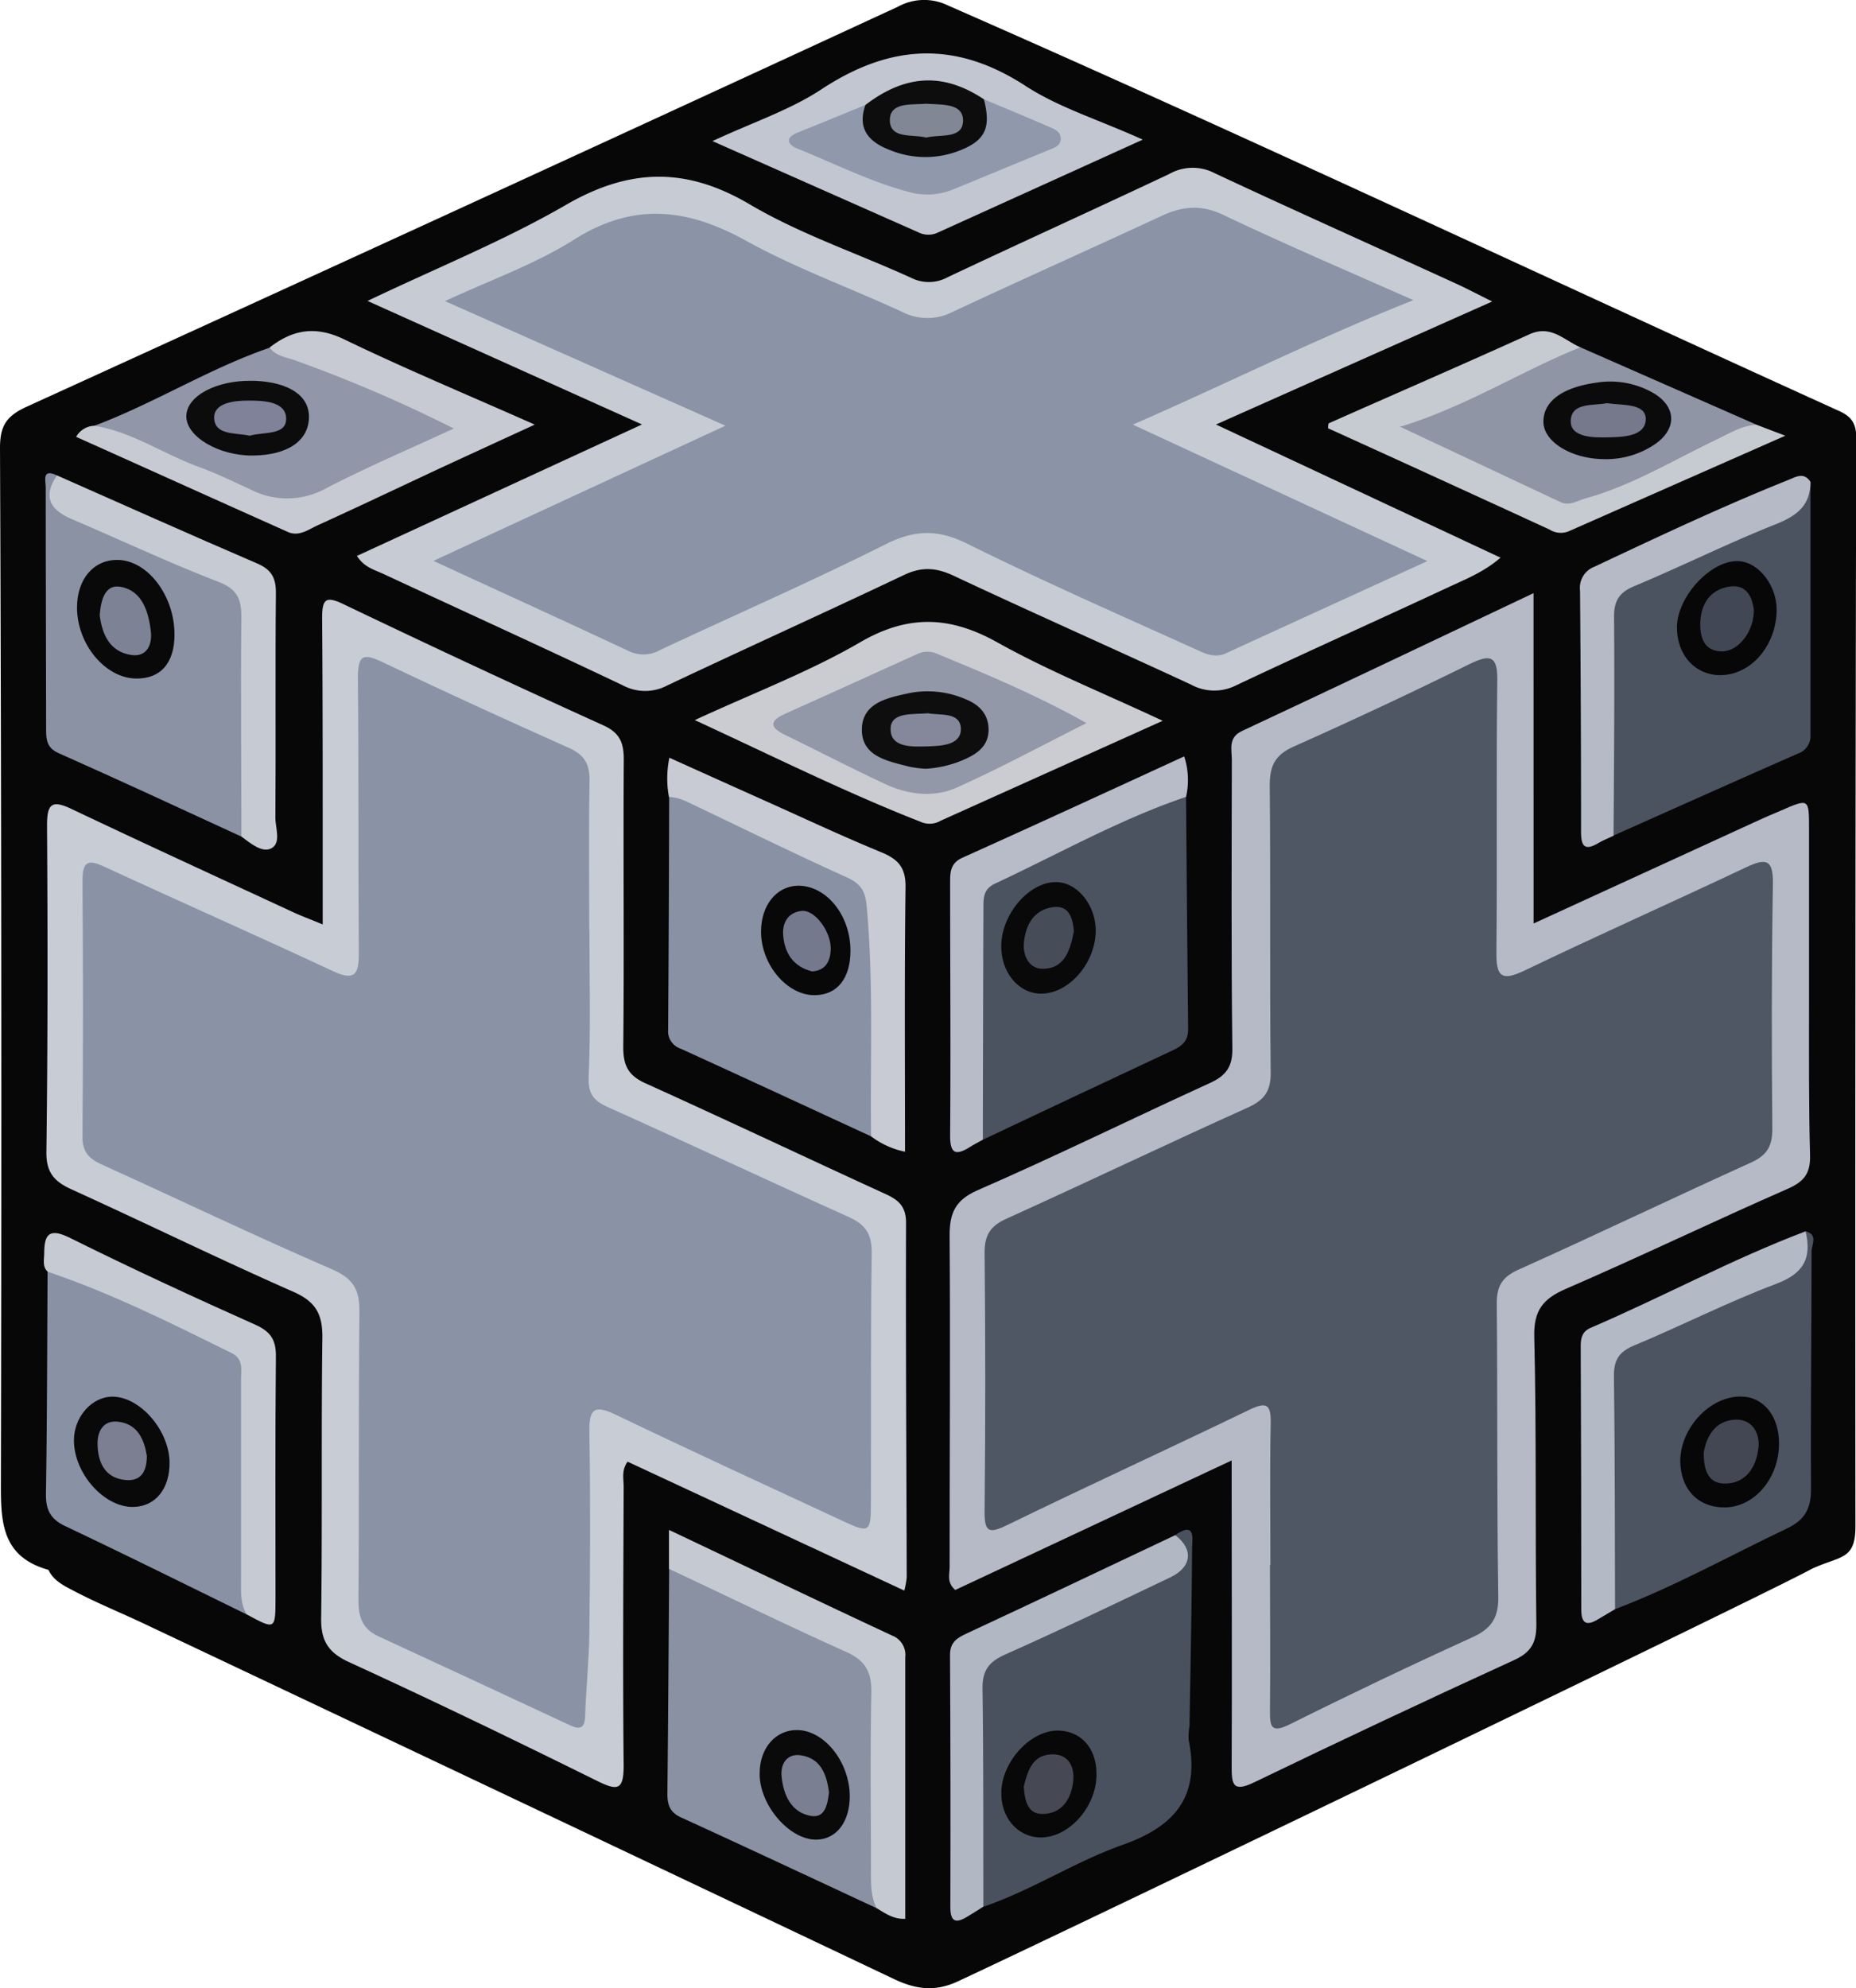 <svg id="Layer_1" data-name="Layer 1" xmlns="http://www.w3.org/2000/svg" viewBox="0 0 329.62 353"><defs><style>.cls-1{fill:#070707;}.cls-2{fill:#b6bac7;}.cls-3{fill:#c7ccd5;}.cls-4{fill:#c7cbd3;}.cls-5{fill:#4b5260;}.cls-6{fill:#4a515e;}.cls-7{fill:#8991a4;}.cls-8{fill:#8a91a3;}.cls-9{fill:#4c5361;}.cls-10{fill:#8a92a4;}.cls-11{fill:#4b5361;}.cls-12{fill:#caccd2;}.cls-13{fill:#c2c6d0;}.cls-14{fill:#9197a9;}.cls-15{fill:#8f95a5;}.cls-16{fill:#c7cad2;}.cls-17{fill:#c6cad1;}.cls-18{fill:#c8cbd3;}.cls-19{fill:#b7bcc8;}.cls-20{fill:#b2b7c4;}.cls-21{fill:#b4b9c6;}.cls-22{fill:#c5cad2;}.cls-23{fill:#c5cad3;}.cls-24{fill:#b6bac6;}.cls-25{fill:#c6cad2;}.cls-26{fill:#4f5664;}.cls-27{fill:#8a93a6;}.cls-28{fill:#8b93a6;}.cls-29{fill:#090909;}.cls-30{fill:#080808;}.cls-31{fill:#0a0a0a;}.cls-32{fill:#9298a8;}.cls-33{fill:#9098ab;}.cls-34{fill:#0d0d0d;}.cls-35{fill:#0c0c0c;}.cls-36{fill:#0b0b0c;}.cls-37{fill:#474c59;}.cls-38{fill:#464953;}.cls-39{fill:#75798e;}.cls-40{fill:#7b7f92;}.cls-41{fill:#434753;}.cls-42{fill:#7b7f91;}.cls-43{fill:#7d8295;}.cls-44{fill:#424755;}.cls-45{fill:#0e0e0e;}.cls-46{fill:#818794;}.cls-47{fill:#7f8298;}.cls-48{fill:#76788b;}.cls-49{fill:#84889a;}</style></defs><path class="cls-1" d="M9.24,281.43C.57,279,.78,272.39.8,265.1Q1,173.66.64,82.23c0-4,1.19-5.69,4.78-7.33q77.44-35.3,154.69-71A9.66,9.66,0,0,1,169,3.68c53,23.23,105.37,48,158.11,71.93,2.28,1,3.2,2.2,3.19,4.8q-.21,96.69-.14,193.37c0,6-2.77,5.13-7.79,7.49-7.63,4.23-128.19,62.29-151.55,73.19-4,1.89-7.43,1.5-11.34-.35q-66.49-31.55-133-63c-4.21-2-8.53-3.74-12.66-5.91C12,284.25,10.16,283.38,9.24,281.43Z" transform="translate(-0.64 -2.71)"/><path class="cls-2" d="M273,166.67l39.26-18c1.51-.69,3-1.36,4.56-2,5.11-2.23,5.1-2.23,5.1,3.17q0,15.75,0,31.48c0,8.83-.06,17.66.18,26.48.09,3.16-1,4.65-3.87,5.93C305,219.53,292,225.79,278.68,231.56c-4,1.75-5.67,3.79-5.56,8.45.41,17,.15,34,.37,51,.05,3.31-.91,5.06-4,6.46q-23.16,10.6-46.11,21.68c-3.85,1.87-4,.28-4-2.85.08-16,0-32,0-48V262l-49.09,23c-1.56-1.35-1-2.77-1-4,0-19.66.14-39.31,0-59,0-4,1.07-6.23,4.9-7.94C188.1,208,201.71,201.3,215.5,195c3-1.36,4.08-3,4-6.33-.21-17-.12-34-.09-51,0-1.87-.71-4,1.79-5.17,17.11-8,34.19-16.15,51.79-24.48Z" transform="translate(-0.64 -2.71)"/><path class="cls-3" d="M161.24,285.11,112.1,262.22c-1.11,1.54-.7,3-.7,4.44-.05,16.49-.17,33,0,49.46,0,4.37-1,4.61-4.67,2.8-14.63-7.23-29.32-14.34-44.15-21.13-3.83-1.76-5-4-4.9-8,.21-16.48,0-33,.21-49.45.06-4.24-1.1-6.49-5.13-8.27-13.24-5.83-26.25-12.21-39.43-18.2-3.07-1.39-4.5-3-4.45-6.65.25-19.31.24-38.63.11-57.95,0-3.84.83-4.61,4.38-2.92,13.06,6.21,26.22,12.24,39.34,18.32,1.47.68,3,1.24,5.24,2.17,0-5.19,0-9.8,0-14.41,0-13.32,0-26.65-.1-40,0-3.46.7-3.93,3.86-2.42q22.95,11,46.1,21.49c2.94,1.33,3.63,3.14,3.61,6.14-.11,17,.08,34-.09,51,0,3.33.94,5.06,4,6.43,14.25,6.44,28.39,13.13,42.61,19.65,2.33,1.06,3.62,2.23,3.61,5.13-.07,21,.07,42,.12,62.95A15.66,15.66,0,0,1,161.24,285.11Z" transform="translate(-0.64 -2.71)"/><path class="cls-4" d="M265.65,56.24,216.59,78.08l50.54,23.64c-3,2.59-6.25,3.84-9.37,5.3-12.51,5.83-25.1,11.46-37.57,17.36a8.58,8.58,0,0,1-8-.11c-14-6.49-28.15-12.75-42.14-19.32-3.14-1.48-5.7-1.66-8.87-.15-14,6.64-28.05,13-42,19.59a8.41,8.41,0,0,1-7.93,0c-14.1-6.71-28.32-13.17-42.47-19.76-1.61-.75-3.46-1.18-4.75-3.22l50.62-23.34L65.91,56.14c12.31-5.88,24.19-10.67,35.15-17,11.32-6.58,21.38-6.85,32.76-.13,9,5.3,19.06,8.66,28.58,13a7,7,0,0,0,6.56-.09c13.09-6.18,26.27-12.15,39.36-18.33a8.41,8.41,0,0,1,8-.15c14.16,6.63,28.43,13,42.66,19.51C260.87,53.8,262.75,54.8,265.65,56.24Z" transform="translate(-0.64 -2.71)"/><path class="cls-5" d="M211.28,144.19c.12,13.77.21,27.53.37,41.3,0,2-1.05,2.92-2.69,3.68q-16.9,7.91-33.77,15.89c-1.71-1.72-1.59-3.95-1.6-6.1-.06-10.81.08-21.63-.07-32.44-.07-5.18,2.1-8.56,6.74-10.54,8.41-3.62,16.42-8.09,24.91-11.52C207.16,143.65,209.17,142.6,211.28,144.19Z" transform="translate(-0.64 -2.71)"/><path class="cls-6" d="M209.35,275.27c3.73-2.6,3,.78,3,2.41-.07,10.49-.28,21-.46,31.47a11.11,11.11,0,0,0-.15,2.49c2.07,10.07-2.47,15.37-11.83,18.65-8.43,3-16,8-24.58,10.94-1.91-1.62-1.66-3.89-1.68-6-.08-10.31.07-20.62-.07-30.93-.07-5.2,2.22-8.18,6.91-10.29,8.34-3.73,16.69-7.47,24.84-11.63C208.36,280.81,210,278.76,209.35,275.27Z" transform="translate(-0.64 -2.71)"/><path class="cls-7" d="M155.34,204.46c-11.27-5.2-22.53-10.42-33.83-15.57a3.26,3.26,0,0,1-2.21-3.4q.14-20.62.18-41.25c2.3-1.72,4.48-.56,6.56.44,8.4,4,16.63,8.44,25.24,12,3.07,1.28,4.5,3.53,4.93,6.86,1.54,11.95.93,23.94.94,35.92C157.15,201.32,157,203.21,155.34,204.46Z" transform="translate(-0.64 -2.71)"/><path class="cls-8" d="M156.32,341.49c-11.57-5.38-23.12-10.8-34.72-16.1-2.06-.93-2.45-2.34-2.43-4.33.14-13.27.22-26.54.31-39.81,1.7-.82,3.26-.13,4.78.52,9.32,4,18.43,8.43,27.59,12.78a8.59,8.59,0,0,1,5.3,8.28c.13,12,0,23.93.09,35.9A3.7,3.7,0,0,1,156.32,341.49Z" transform="translate(-0.64 -2.71)"/><path class="cls-9" d="M321.31,221.32c2.28.57,1.06,2.43,1.06,3.54,0,14.09-.19,28.17-.1,42.26,0,3.46-1.12,5.47-4.25,6.95-10.16,4.82-20,10.35-30.56,14.34-2-1.5-1.89-3.78-1.91-5.9-.09-11.13,0-22.27-.06-33.4,0-5,2-8.16,6.66-9.91,5.91-2.22,11.57-5,17.37-7.54C314.59,229.48,319.46,227.14,321.31,221.32Z" transform="translate(-0.64 -2.71)"/><path class="cls-7" d="M44.45,289.34C33.72,284.09,23,278.77,12.24,273.67c-2.68-1.27-3.49-2.94-3.44-5.8.21-13.13.21-26.25.29-39.37,1.59-1.73,3.41-1,5-.26,8.81,3.86,17.71,7.5,26.23,12,3.06,1.62,4.79,4,4.84,7.49.21,12.93,0,25.87.11,38.8A4.31,4.31,0,0,1,44.45,289.34Z" transform="translate(-0.64 -2.71)"/><path class="cls-10" d="M43.51,151.24c-10.83-5-21.64-10-32.5-14.83-1.9-.86-2.18-2.16-2.18-3.95,0-14.42-.08-28.84-.07-43.26,0-1.11-.74-3.38,2-2.09.28,4.08,3,6,6.38,7.5q11.21,5,22.5,9.64c3.88,1.62,5.62,4.35,5.62,8.5,0,11,0,22,0,33C45.2,147.69,45.29,149.78,43.51,151.24Z" transform="translate(-0.64 -2.71)"/><path class="cls-11" d="M322.17,88.25q0,22.43,0,44.86a3.3,3.3,0,0,1-2.26,3.41c-10.95,4.81-21.86,9.7-32.78,14.57-1.73-1.71-1.6-3.94-1.62-6.09-.06-10.15.08-20.3-.06-30.45-.07-4.93,1.76-8.16,6.41-10.1,5.06-2.12,10-4.46,15.05-6.68C312.49,95.32,318.23,93.24,322.17,88.25Z" transform="translate(-0.64 -2.71)"/><path class="cls-12" d="M207.13,130.68,167.75,148.4a3.93,3.93,0,0,1-3.31.34c-13.39-5.23-26.23-11.63-40.41-18.18,10.55-4.88,20.37-8.59,29.32-13.79,8.58-5,16-4.71,24.43,0C186.85,121.83,196.56,125.74,207.13,130.68Z" transform="translate(-0.64 -2.71)"/><path class="cls-13" d="M203.59,27.5,167.2,44a3.94,3.94,0,0,1-3.37,0L127.17,27.76c7.24-3.37,13.81-5.53,19.38-9.21,12.17-8,23.71-8.71,36.2-.6C188.75,21.85,195.87,24,203.59,27.5Z" transform="translate(-0.64 -2.71)"/><path class="cls-14" d="M17.41,78.3c10.65-4,20.33-10.14,31.1-13.85,11.19,1.65,21,7,31,11.83,2.91,1.4,2.82,3.59-.14,5.07Q67.76,87.13,55.83,92.16a11.36,11.36,0,0,1-8.31,0c-9.87-3.46-19.21-8.2-28.77-12.42A2.94,2.94,0,0,1,17.41,78.3Z" transform="translate(-0.64 -2.71)"/><path class="cls-15" d="M281.31,64.37l31.32,13.76a2.57,2.57,0,0,1-1.26,1.48c-9.14,4.3-17.82,9.59-27.48,12.79a12,12,0,0,1-9.61-.41c-7.15-3.5-14.31-7-21.66-10.06-1.48-.62-3.39-1.26-3.26-3.27.11-1.66,1.77-2.32,3.14-2.86a214.07,214.07,0,0,0,22.05-10.38C276.75,64.24,279,64.52,281.31,64.37Z" transform="translate(-0.64 -2.71)"/><path class="cls-16" d="M17.41,78.3c6.67,1.08,12.22,5,18.42,7.26,3.26,1.19,6.4,2.72,9.56,4.18a14.19,14.19,0,0,0,13.3-.41c7.17-3.7,14.6-6.87,22.54-10.54a250.73,250.73,0,0,0-27.9-12c-1.68-.64-3.62-.77-4.82-2.37,4.13-3.23,8.21-3.9,13.28-1.45,10.72,5.18,21.72,9.76,33.82,15.13-6.72,3.09-12.24,5.62-17.75,8.18C70.92,89.53,64,92.81,57,96c-1.61.74-3.24,2-5.18,1.18-12.54-5.6-25-11.24-37.66-16.91A3.87,3.87,0,0,1,17.41,78.3Z" transform="translate(-0.64 -2.71)"/><path class="cls-17" d="M281.31,64.37c-10.56,4.24-20.2,10.49-32,14.11l28.49,13.38c1.58.74,2.92-.25,4.31-.63,8.4-2.31,15.79-6.88,23.57-10.57,2.23-1.06,4.36-2.43,6.94-2.53l5.08,1.94-38.54,17a3.74,3.74,0,0,1-3.31-.33q-19.67-9.06-39.36-18c.06-.32,0-.83.2-.9,11.83-5.26,23.72-10.4,35.51-15.75C276.08,60.29,278.4,63.12,281.31,64.37Z" transform="translate(-0.64 -2.71)"/><path class="cls-18" d="M155.34,204.46c-.18-13.58.47-27.18-.77-40.76-.24-2.67-.93-4-3.44-5.18-9.07-4.08-18-8.47-27-12.76-1.5-.71-3-1.55-4.68-1.52a18.06,18.06,0,0,1,.07-7c5.83,2.63,11.49,5.18,17.16,7.72,6.81,3.05,13.56,6.22,20.46,9.06,3,1.23,4.36,2.7,4.32,6.17-.2,15.56-.09,31.12-.09,47A14.9,14.9,0,0,1,155.34,204.46Z" transform="translate(-0.64 -2.71)"/><path class="cls-19" d="M211.28,144.19c-11.82,4-22.67,10.15-33.93,15.4-2.41,1.12-2,3.14-2.06,5.09q-.07,20.19-.1,40.38c-.73.41-1.47.78-2.17,1.22-2.47,1.55-3.67,1.51-3.64-2,.12-14.93,0-29.87,0-44.8,0-1.86,0-3.49,2.16-4.48,13.11-5.89,26.17-11.91,39.41-18A13.55,13.55,0,0,1,211.28,144.19Z" transform="translate(-0.64 -2.71)"/><path class="cls-20" d="M209.35,275.27c3.28,2.46,3,5.66-.89,7.5-9.73,4.65-19.47,9.31-29.33,13.7-2.82,1.26-4,2.74-4,5.9.19,12.95.12,25.91.15,38.86-1,.61-1.95,1.24-2.95,1.83-2,1.2-2.91.79-2.91-1.74q.07-22.4-.06-44.78c0-2.32,1.3-3.05,3.07-3.87C184.79,286.92,197.06,281.08,209.35,275.27Z" transform="translate(-0.64 -2.71)"/><path class="cls-21" d="M321.31,221.32c1.13,4.74-.32,7.5-5.25,9.34-8.53,3.2-16.69,7.39-25.11,10.89-2.75,1.13-3.72,2.57-3.68,5.52.19,13.78.15,27.56.2,41.34l-3,1.78c-2,1.23-3,.84-3-1.7q0-23.42-.1-46.84c0-1.45.3-2.56,1.78-3.2C296,232.93,308.27,226.26,321.31,221.32Z" transform="translate(-0.64 -2.71)"/><path class="cls-22" d="M156.32,341.49c-1-2-1-4.16-1-6.33,0-10.62-.15-21.25.07-31.86.08-3.65-1-5.75-4.42-7.28-10.58-4.76-21-9.83-31.52-14.77v-6.91C133,280.75,146,287,159.06,293.09a3.67,3.67,0,0,1,2.35,3.87q0,23.16,0,46.42C159.32,343.49,157.85,342.4,156.32,341.49Z" transform="translate(-0.64 -2.71)"/><path class="cls-23" d="M44.45,289.34c-1.19-2-1-4.13-1-6.29q0-17.67,0-35.34c0-1.76.48-3.71-1.69-4.78-10.68-5.27-21.33-10.61-32.65-14.43-1-.93-.62-2.17-.62-3.28,0-3.51,1-4.53,4.66-2.69C24,227.92,35,233,46.06,237.94c2.67,1.21,3.61,2.7,3.58,5.6-.14,14.29-.07,28.58-.07,42.87C49.56,292.09,49.55,292.09,44.45,289.34Z" transform="translate(-0.64 -2.71)"/><path class="cls-24" d="M322.17,88.25c0,4.29-2.49,6.08-6.27,7.58-8.46,3.36-16.63,7.44-25,10.94-2.76,1.15-3.63,2.65-3.61,5.55.1,12.92,0,25.85-.09,38.77-.9.43-1.84.8-2.69,1.3-2.42,1.43-3.08.59-3.08-2q0-21.42-.18-42.83a4,4,0,0,1,2.55-4.23c11.41-5.37,22.8-10.75,34.5-15.43C319.61,87.37,321,86.48,322.17,88.25Z" transform="translate(-0.64 -2.71)"/><path class="cls-25" d="M43.51,151.24c0-13-.14-26,0-39,0-3.28-.83-5-4.12-6.24C30.58,102.6,22,98.55,13.28,94.83c-3.89-1.66-5-4.06-2.53-7.72,11.84,5.23,23.65,10.52,35.54,15.63,2.53,1.08,3.37,2.54,3.35,5.26-.13,13.29,0,26.59-.09,39.89,0,1.87,1.08,4.54-.77,5.46C47.15,154.15,45.12,152.42,43.51,151.24Z" transform="translate(-0.64 -2.71)"/><path class="cls-26" d="M226.26,280.54c0-8.33-.12-16.66.05-25,.07-3.33-.54-4.11-3.82-2.52-14.24,6.89-28.62,13.46-42.84,20.39-3.22,1.57-4.19,1.54-4.15-2.38q.24-23,0-46c0-3.14,1.12-4.73,4-6,14.26-6.45,28.38-13.21,42.64-19.63,3-1.35,4.21-2.89,4.17-6.3-.19-17,0-34-.17-51,0-3.49,1-5.38,4.23-6.83q15.72-7,31.18-14.62c3.84-1.89,5.11-1.51,5,3.1-.2,16,0,32-.15,48-.05,4.3.84,5.26,5,3.27,13.05-6.27,26.28-12.15,39.37-18.34,3.63-1.72,4.8-1.29,4.73,3-.24,14.48-.24,29-.1,43.47,0,3.15-1,4.71-3.87,6-13.79,6.25-27.45,12.8-41.26,19-2.92,1.31-3.84,3-3.81,6.05.16,17.32,0,34.64.27,52,.05,3.73-1.22,5.66-4.56,7.18q-16.37,7.45-32.46,15.47c-3.24,1.61-3.56.51-3.53-2.37.1-8.66,0-17.32,0-26Z" transform="translate(-0.64 -2.71)"/><path class="cls-27" d="M105.32,167.79c0,8.66.24,17.34-.13,26-.14,3.13.82,4.33,3.46,5.51,14.27,6.4,28.42,13.05,42.68,19.46,3,1.34,4.17,3,4.12,6.43-.2,14.82-.09,29.65-.14,44.48,0,5.11-.31,5.28-5,3.08-13.43-6.24-26.89-12.42-40.24-18.83-3.76-1.81-4.83-1.24-4.76,3,.2,11.82.14,23.65,0,35.48-.05,5-.59,10-.75,14.92-.07,2.23-.86,2.56-2.74,1.68q-17-7.94-33.95-15.76c-2.82-1.3-3.59-3.37-3.57-6.39.13-17.16,0-34.32.17-51.48,0-3.93-1.28-5.77-5-7.36-13.73-5.95-27.24-12.42-40.87-18.6-2.22-1-3.33-2.27-3.31-4.88q.16-22.72,0-45.47c0-3.73,1.21-3.72,4.11-2.37,13.43,6.22,27,12.19,40.39,18.45,3.83,1.79,4.59.55,4.57-3.1-.11-16.33,0-32.65-.16-49,0-4.07.94-4.42,4.44-2.74,11,5.25,22,10.27,33.09,15.22,2.69,1.2,3.65,2.87,3.61,5.76-.15,8.83-.05,17.66-.05,26.49Z" transform="translate(-0.64 -2.71)"/><path class="cls-28" d="M77.62,102.29l51.85-24L79.68,56.17c8-3.74,16-6.53,22.94-10.93,10.58-6.69,20.11-5.54,30.55.23,8.84,4.89,18.47,8.34,27.67,12.61a9.81,9.81,0,0,0,9,0c12.35-5.77,24.8-11.33,37.17-17.07,3.68-1.7,7-2,10.89-.14C228.7,46,239.7,50.72,251.66,56c-17.15,6.79-32.72,14.63-49.83,22.1l52.31,24.23c-12.3,5.62-24,10.95-35.7,16.34-2.35,1.08-4.26-.19-6.15-1-13.32-6-26.73-11.92-39.83-18.41-5.14-2.55-9.22-2.55-14.37,0-13.22,6.63-26.79,12.56-40.18,18.84a6,6,0,0,1-5.63.19C101.18,113.09,90,108,77.62,102.29Z" transform="translate(-0.64 -2.71)"/><path class="cls-29" d="M195.23,168.34c-.25,5.68-4.94,10.85-9.77,10.79-4-.06-7.11-3.87-7-8.66.15-5.74,5.22-11.4,10-11.14C192.25,159.54,195.43,163.77,195.23,168.34Z" transform="translate(-0.64 -2.71)"/><path class="cls-30" d="M195.36,318.32c-.31,5.6-5.13,10.72-10,10.62-4.07-.09-7.05-3.62-6.89-8.18.2-5.56,5.47-11.06,10.35-10.79C193,310.19,195.62,313.52,195.36,318.32Z" transform="translate(-0.64 -2.71)"/><path class="cls-30" d="M151.68,171.49c0,4.92-2.33,7.85-6.3,7.91-5,.07-9.67-5.53-9.58-11.44.07-4.62,2.76-7.9,6.53-8C147.4,159.92,151.67,165.18,151.68,171.49Z" transform="translate(-0.64 -2.71)"/><path class="cls-31" d="M151.56,321.59c0,4.55-2.35,7.68-5.92,7.74-4.8.07-10.15-6.15-10.09-11.75,0-4.54,2.85-7.76,6.69-7.71C147.06,309.94,151.51,315.53,151.56,321.59Z" transform="translate(-0.64 -2.71)"/><path class="cls-1" d="M316.59,259c0,6.13-4.33,11.25-9.54,11.34-4.77.08-7.93-3.16-8-8.19,0-5.94,5.32-11.61,10.86-11.49C313.86,250.72,316.61,254.17,316.59,259Z" transform="translate(-0.64 -2.71)"/><path class="cls-29" d="M30.75,262.34c.05,4.68-2.47,7.81-6.37,7.92-5.19.14-10.6-5.89-10.61-11.82,0-4.15,3.15-7.74,6.81-7.76C25.48,250.66,30.69,256.63,30.75,262.34Z" transform="translate(-0.64 -2.71)"/><path class="cls-29" d="M31.63,115.38c0,5.08-2.5,7.9-6.91,7.8-5.44-.13-10.4-6.12-10.4-12.59,0-5,2.85-8.45,7.11-8.47C26.79,102.1,31.64,108.41,31.63,115.38Z" transform="translate(-0.64 -2.71)"/><path class="cls-1" d="M316.17,111c-.05,6.33-4.56,11.57-10,11.58-4.5,0-7.75-3.6-7.71-8.55.05-5.46,6.15-12,11-11.69C313,102.54,316.2,106.7,316.17,111Z" transform="translate(-0.64 -2.71)"/><path class="cls-32" d="M193.61,131.09c-8.25,4.14-15.53,8.09-23.06,11.45-4.05,1.81-8.55,1.28-12.59-.58-6-2.78-11.92-5.86-17.89-8.77-2.69-1.3-2.88-2.46,0-3.75,7.87-3.53,15.72-7.11,23.58-10.66a4.11,4.11,0,0,1,3.38,0C175.74,122.37,184.48,126,193.61,131.09Z" transform="translate(-0.64 -2.71)"/><path class="cls-33" d="M175.38,20.34c3.81,1.6,7.64,3.17,11.43,4.82,1,.44,2.33.87,2.2,2.34-.09,1.15-1.16,1.46-2.09,1.84-5.67,2.32-11.32,4.67-17,7a12.22,12.22,0,0,1-8.23.35c-6.75-1.84-13-5-19.39-7.58-1.89-.76-2.25-2,.09-2.9,4-1.6,8-3.25,11.94-4.87,1.56,4.32,4.16,7.22,9.15,7.55C170.14,29.33,172.69,27.63,175.38,20.34Z" transform="translate(-0.64 -2.71)"/><path class="cls-34" d="M175.38,20.34c1.31,5.13.25,7.38-4.58,9.2a16.58,16.58,0,0,1-12.14-.2c-3.75-1.44-5.81-3.76-4.32-8C161.49,15.89,168.2,15.57,175.38,20.34Z" transform="translate(-0.64 -2.71)"/><path class="cls-35" d="M45.56,83.59c-6.07.06-11.87-3.36-11.83-7s5.48-6.4,11.69-6.27h.5c6.12.28,9.64,2.66,9.59,6.48C55.45,81,51.69,83.52,45.56,83.59Z" transform="translate(-0.64 -2.71)"/><path class="cls-36" d="M285.2,84.22c-5.61-.14-10.35-3.09-10.45-6.51-.1-3.68,3.29-6.22,9.41-7.06a15.36,15.36,0,0,1,10.06,1.81c4.14,2.4,4.31,6.36.36,9.1A15.48,15.48,0,0,1,285.2,84.22Z" transform="translate(-0.64 -2.71)"/><path class="cls-37" d="M191.36,168.09c-.67,3.19-1.51,6.53-5.44,6.62-2.45.06-3.66-2.21-3.44-4.62.29-3.22,1.83-5.91,5.24-6.33C190.53,163.41,191.16,165.74,191.36,168.09Z" transform="translate(-0.64 -2.71)"/><path class="cls-38" d="M182.45,319.89c.7-2.74,1.53-5.65,5.05-5.71,2.92-.05,4,2.19,3.74,4.76-.34,3.23-2.07,5.86-5.55,5.83C183.07,324.75,182.62,322.22,182.45,319.89Z" transform="translate(-0.64 -2.71)"/><path class="cls-39" d="M144.89,175.18c-3.32-.81-4.92-3.21-5.16-6.45-.17-2.15.82-4,3.24-4.29s5.4,3.83,5.2,7C148.05,173.41,147.27,175,144.89,175.18Z" transform="translate(-0.64 -2.71)"/><path class="cls-40" d="M147.87,320.94c-.26,2.07-.66,4.6-3.19,4.18-3.53-.6-4.9-3.71-5.23-7-.23-2.3,1-4.15,3.47-3.76C146.44,314.92,147.47,317.8,147.87,320.94Z" transform="translate(-0.64 -2.71)"/><path class="cls-41" d="M303.23,260.56c.47-2.8,2-5.68,5.68-5.8,3-.09,4.39,2.54,4,5.21-.43,3.31-2.25,6.16-6,6.14C304.08,266.09,303.17,263.8,303.23,260.56Z" transform="translate(-0.64 -2.71)"/><path class="cls-42" d="M26.72,261.17c0,2.76-1,4.55-3.75,4.31-3.66-.32-4.9-3.05-5-6.2-.1-2.3.91-4.48,3.68-4.15C25.12,255.55,26.25,258.32,26.72,261.17Z" transform="translate(-0.64 -2.71)"/><path class="cls-43" d="M18.35,111.94c.18-2.59.91-5.5,3.6-5.06,3.92.63,5.06,4.36,5.48,7.92.28,2.41-.75,4.62-3.49,4.2C20.12,118.41,18.77,115.35,18.35,111.94Z" transform="translate(-0.64 -2.71)"/><path class="cls-44" d="M312.11,110.86c.15,3.84-2.71,7.51-5.62,7.5-3.16,0-3.87-2.37-3.89-4.74,0-3.48,1.63-6.28,5.29-6.78C310.8,106.43,311.81,108.71,312.11,110.86Z" transform="translate(-0.64 -2.71)"/><path class="cls-45" d="M165.07,139.2a19.21,19.21,0,0,1-2.94-.37c-3.83-1-8.59-1.8-8.42-6.8.16-4.62,4.7-5.46,8.45-6.27a16.89,16.89,0,0,1,9.75,1c2.47.95,4.27,2.58,4.3,5.47,0,2.72-1.72,4.12-4,5.18A19.82,19.82,0,0,1,165.07,139.2Z" transform="translate(-0.64 -2.71)"/><path class="cls-46" d="M165.13,27.14c-2.42-.64-6.36.29-6.45-3s3.7-2.81,6.23-3a4.17,4.17,0,0,1,.5,0c2.58.19,6.37-.12,6.26,3.09S167.58,26.51,165.13,27.14Z" transform="translate(-0.64 -2.71)"/><path class="cls-47" d="M45,80.07c-2.48-.57-6.29,0-6.33-3.24,0-2.6,3.59-3,6-3,2.7,0,6.72.1,6.79,3.17S47.42,79.34,45,80.07Z" transform="translate(-0.64 -2.71)"/><path class="cls-48" d="M286,74.29c2.83.41,6.89,0,6.92,2.78,0,3.14-4,3.23-6.75,3.29-2.63.06-6.53,0-6.57-2.8C279.59,74.05,283.69,74.79,286,74.29Z" transform="translate(-0.64 -2.71)"/><path class="cls-49" d="M165.46,129.35c2.2.4,5.78-.28,5.83,2.79,0,2.87-3.44,3-5.85,3.08-2.72.07-6.7.32-6.63-3.14C158.86,129.07,162.79,129.58,165.46,129.35Z" transform="translate(-0.64 -2.71)"/></svg>